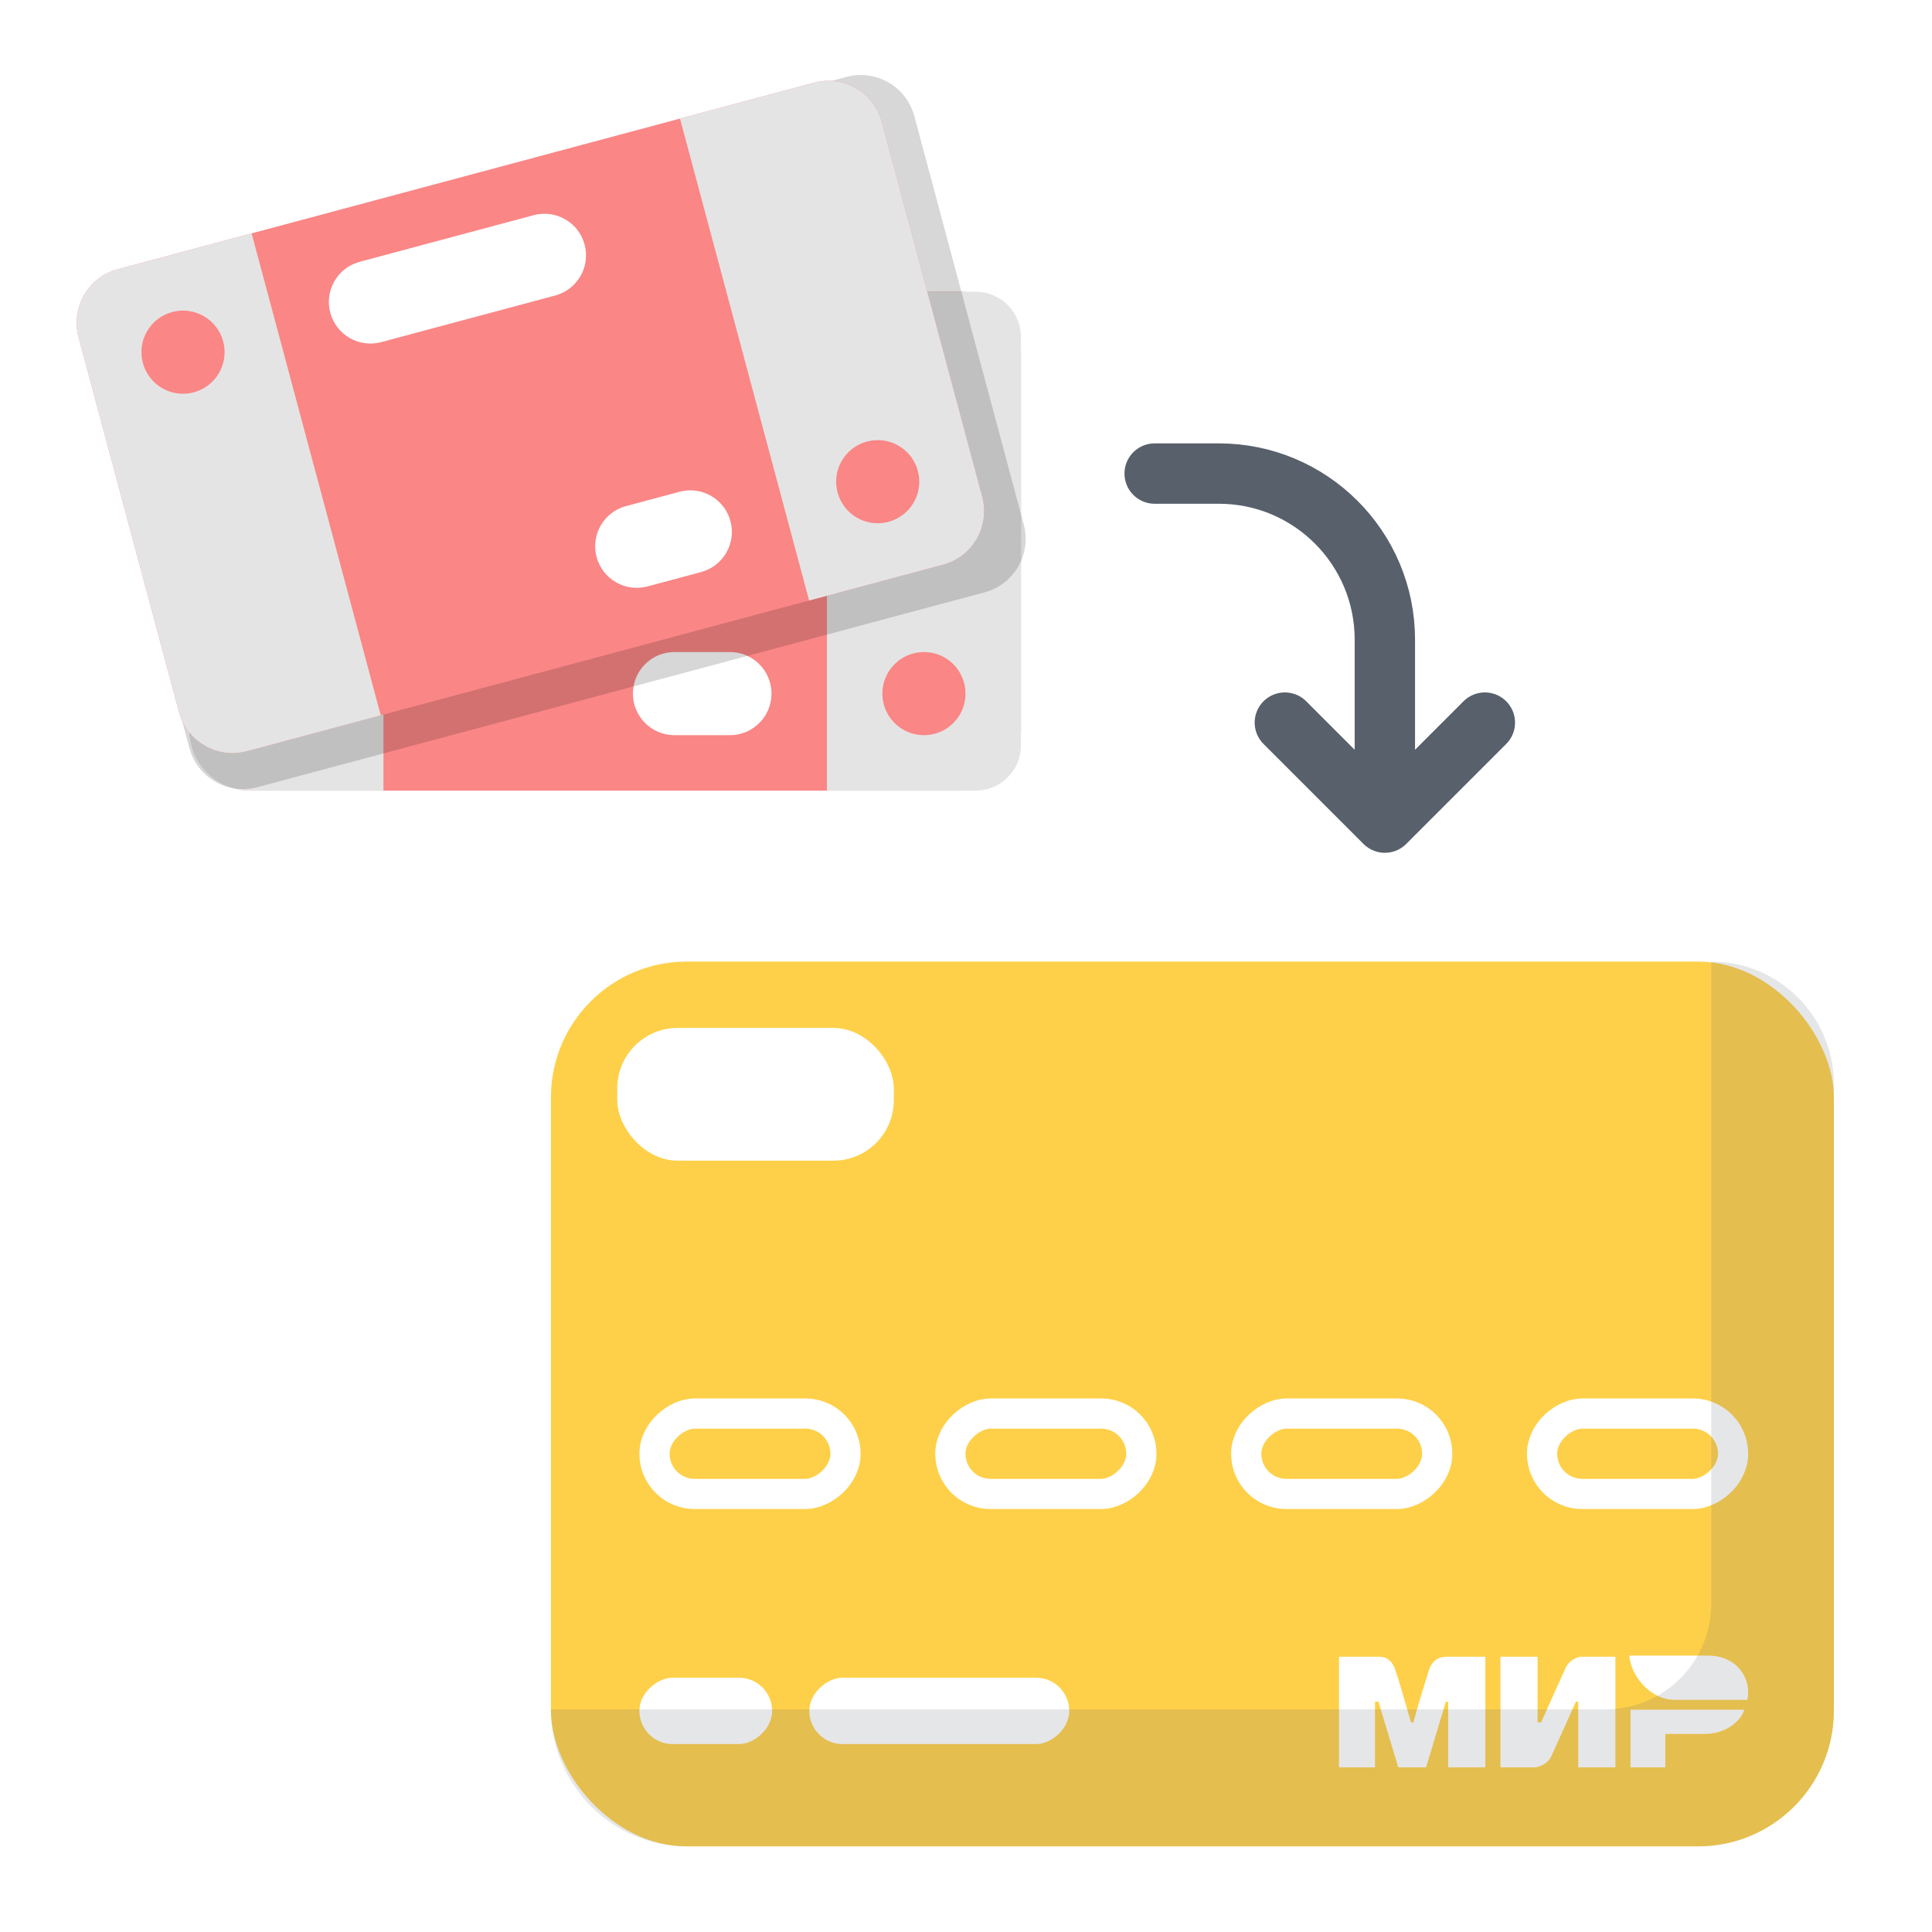 <svg width="512" height="512" viewBox="0 0 512 512" fill="none" xmlns="http://www.w3.org/2000/svg">
<rect width="512" height="512" fill="#1E1E1E"/>
<g clip-path="url(#clip0_0_1)">
<rect width="512" height="512" fill="white"/>
<rect x="146" y="254.828" width="340" height="234.483" rx="36" fill="#FED049"/>
<path d="M354.851 439.055H365.007C365.93 439.055 368.7 438.75 369.931 443.024C370.854 445.772 372.085 450.047 373.932 456.458H374.547C376.394 449.741 377.933 445.162 378.548 443.024C379.779 438.75 382.857 439.055 384.088 439.055H393.628V468.366H383.78V450.963H383.165L377.933 468.366H370.547L365.315 450.963H364.391V468.366H354.851M397.629 439.055H407.478V456.458H408.401L414.864 442.108C416.095 439.361 418.865 439.055 418.865 439.055H428.097V468.366H418.249V450.963H417.634L411.171 465.312C409.94 468.06 406.862 468.366 406.862 468.366H397.629M441.331 459.511V468.366H432.098V453.1H462.259C461.028 456.764 456.719 459.511 451.795 459.511" fill="white"/>
<path d="M463.053 450.474C464.28 445.198 460.6 438.75 452.627 438.75H431.776C432.389 444.905 437.909 450.474 443.735 450.474" fill="white"/>
<rect x="204.621" y="444.612" width="17.586" height="35.172" rx="8.793" transform="rotate(90 204.621 444.612)" fill="white"/>
<rect x="224.069" y="374.603" width="21.31" height="50.621" rx="10.655" transform="rotate(90 224.069 374.603)" fill="#FED049" stroke="white" stroke-width="8"/>
<rect x="302.474" y="374.603" width="21.31" height="50.621" rx="10.655" transform="rotate(90 302.474 374.603)" fill="#FED049" stroke="white" stroke-width="8"/>
<rect x="380.879" y="374.603" width="21.31" height="50.621" rx="10.655" transform="rotate(90 380.879 374.603)" fill="#FED049" stroke="white" stroke-width="8"/>
<rect x="459.284" y="374.603" width="21.31" height="50.621" rx="10.655" transform="rotate(90 459.284 374.603)" fill="#FED049" stroke="white" stroke-width="8"/>
<rect x="283.362" y="444.612" width="17.586" height="68.879" rx="8.793" transform="rotate(90 283.362 444.612)" fill="white"/>
<rect x="163.586" y="272.414" width="73.276" height="35.172" rx="16" fill="white"/>
<path d="M453.5 254.828V254.828C471.449 254.828 486 269.378 486 287.328V453.31C486 473.193 469.882 489.31 450 489.31H182C162.118 489.31 146 472.882 146 453V453H425.5C440.964 453 453.5 440.464 453.5 425V254.828Z" fill="#58606B" fill-opacity="0.16"/>
<rect x="50.2" y="77.306" width="220.364" height="132.218" rx="16" fill="#FA8686"/>
<path d="M50.2 93.306C50.2 84.469 57.363 77.306 66.2 77.306H101.618V209.524H66.2C57.363 209.524 50.2 202.361 50.2 193.524V93.306Z" fill="#E5E4E4"/>
<path d="M116.309 95.997C116.309 93.788 118.1 91.997 120.309 91.997H182.091C184.3 91.997 186.091 93.788 186.091 95.997V110.033C186.091 112.242 184.3 114.033 182.091 114.033H120.309C118.1 114.033 116.309 112.242 116.309 110.033V95.997Z" fill="#E5E4E4"/>
<path d="M219.146 77.306H258.564C265.191 77.306 270.564 82.679 270.564 89.306V197.524C270.564 204.152 265.191 209.524 258.564 209.524H219.146V77.306Z" fill="#E5E4E4"/>
<path d="M167.727 183.815C167.727 177.73 172.66 172.797 178.745 172.797H193.436C199.521 172.797 204.454 177.73 204.454 183.815V183.815C204.454 189.9 199.521 194.833 193.436 194.833H178.745C172.66 194.833 167.727 189.9 167.727 183.815V183.815Z" fill="white"/>
<circle cx="75.909" cy="103.015" r="11.018" fill="#FA8686"/>
<circle cx="244.855" cy="183.815" r="11.018" fill="#FA8686"/>
<path d="M21.2 90.013C19.1 82.176 23.751 74.12 31.588 72.02L224.316 20.379C232.153 18.279 240.209 22.93 242.309 30.767L271.306 138.987C273.406 146.824 268.755 154.88 260.918 156.98L68.19 208.621C60.353 210.721 52.297 206.07 50.197 198.233L21.2 90.013Z" fill="black" fill-opacity="0.16"/>
<path d="M20.817 89.344C18.717 81.507 23.368 73.451 31.205 71.351L215.68 21.921C223.517 19.821 231.572 24.472 233.672 32.309L260.288 131.642C262.388 139.479 257.737 147.535 249.9 149.635L65.426 199.064C57.589 201.164 49.533 196.513 47.433 188.676L20.817 89.344Z" fill="#FA8686"/>
<path d="M20.817 89.344C18.717 81.507 23.368 73.451 31.205 71.351L66.681 61.845C80.045 111.721 87.537 139.683 100.902 189.559L65.426 199.064C57.589 201.164 49.533 196.513 47.433 188.676L20.817 89.344Z" fill="#E5E4E4"/>
<path d="M87.525 82.876C85.95 76.998 89.439 70.957 95.316 69.382L141.435 57.024C147.313 55.449 153.354 58.938 154.929 64.815C156.504 70.693 153.016 76.735 147.138 78.31L101.02 90.667C95.142 92.242 89.1 88.754 87.525 82.876Z" fill="white"/>
<path d="M180.204 31.427L215.68 21.921C223.517 19.821 231.572 24.472 233.672 32.309L260.288 131.642C262.388 139.479 257.737 147.535 249.9 149.635L214.424 159.14L180.204 31.427Z" fill="#E5E4E4"/>
<path d="M158.104 147.615C156.529 141.737 160.017 135.696 165.895 134.121L180.085 130.318C185.963 128.743 192.005 132.232 193.58 138.109C195.155 143.987 191.667 150.029 185.789 151.604L171.599 155.406C165.721 156.981 159.679 153.493 158.104 147.615Z" fill="white"/>
<path d="M59.145 90.481C60.719 96.359 57.231 102.4 51.353 103.975C45.476 105.55 39.434 102.062 37.859 96.184C36.284 90.306 39.772 84.265 45.65 82.69C51.528 81.115 57.57 84.603 59.145 90.481Z" fill="#FA8686"/>
<path d="M243.246 124.801C244.821 130.679 241.333 136.721 235.455 138.296C229.577 139.871 223.536 136.383 221.961 130.505C220.386 124.627 223.874 118.585 229.752 117.01C235.63 115.435 241.671 118.924 243.246 124.801Z" fill="#FA8686"/>
<path d="M306 125.5H323C347.301 125.5 367 145.199 367 169.5V218M367 218L340.5 191.5M367 218L393.5 191.5" stroke="#58606B" stroke-width="16" stroke-linecap="round" stroke-linejoin="round"/>
</g>
<defs>
<clipPath id="clip0_0_1">
<rect width="512" height="512" fill="white"/>
</clipPath>
</defs>
</svg>
